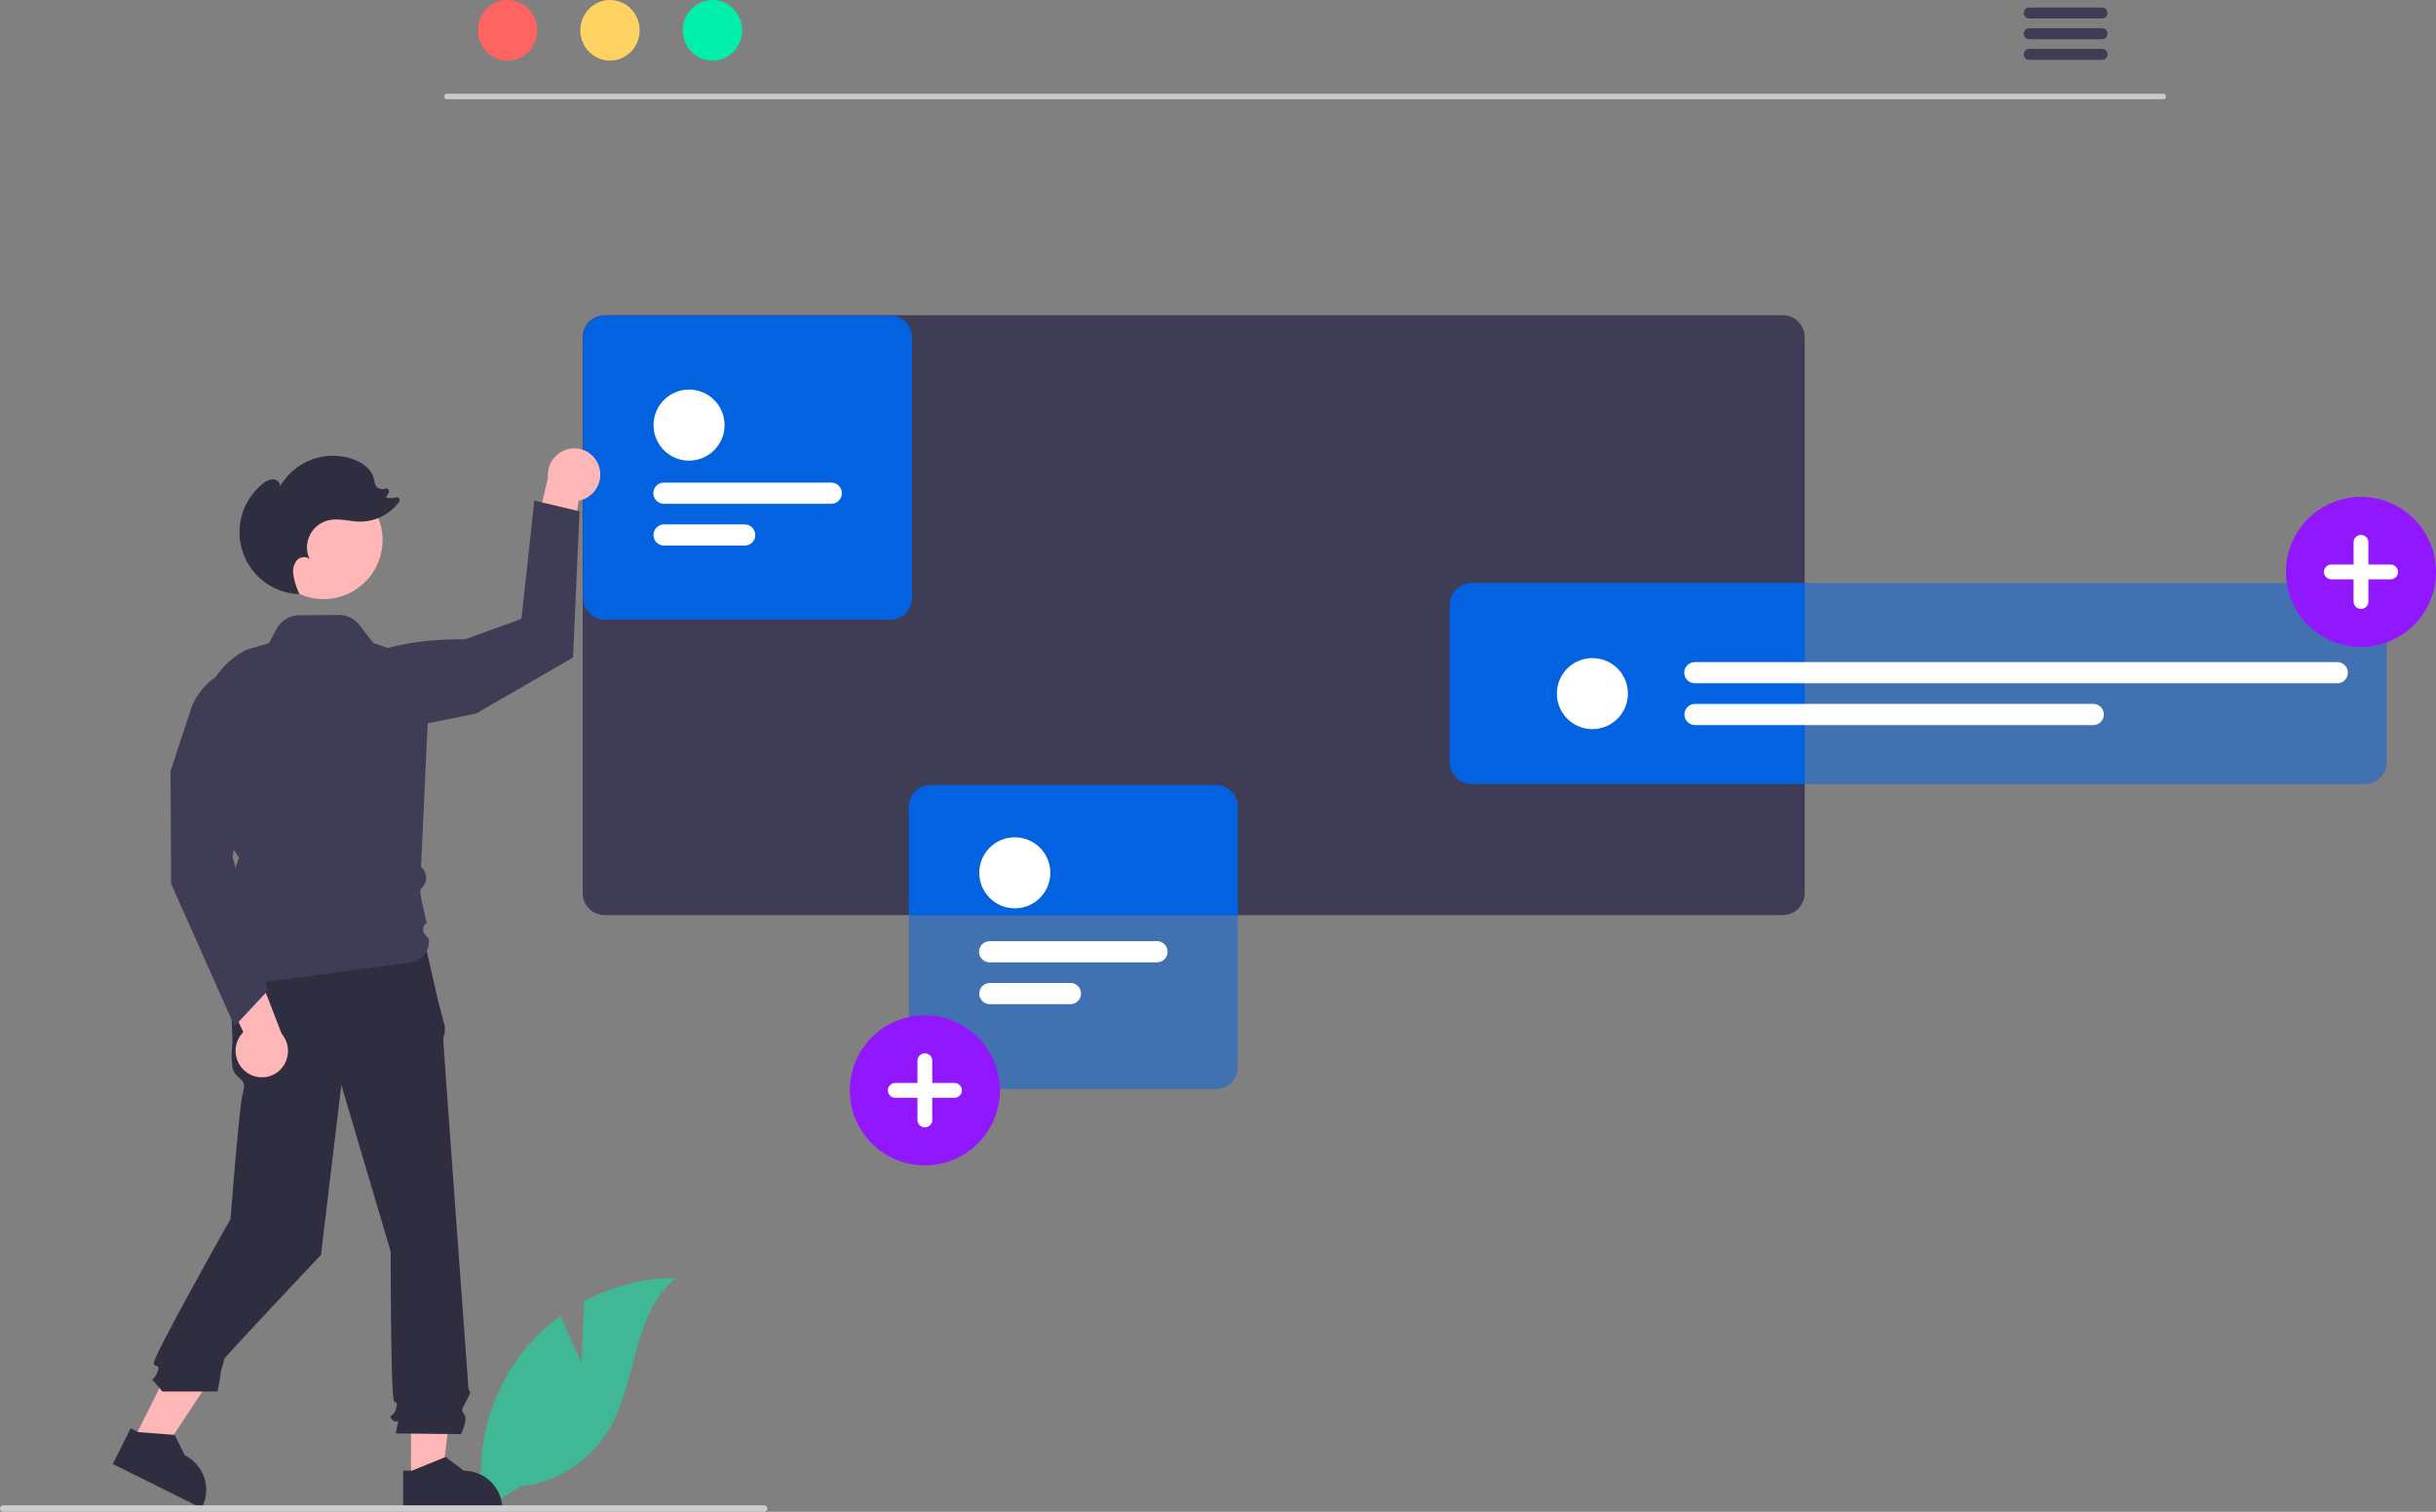 <?xml version="1.0" encoding="UTF-8" standalone="no"?>
<svg
   data-name="Layer 1"
   width="897.318"
   height="556.975"
   viewBox="0 0 897.318 556.975"
   version="1.1"
   id="svg6198"
   xmlns="http://www.w3.org/2000/svg"
   xmlns:svg="http://www.w3.org/2000/svg">
  <rect x="0" y="0" width="897.318" height="556.975" fill="#808080" stroke="none"/>
  <defs
     id="defs6202" />
  <path
     d="m 214.201,501.78 0.998,-22.434 a 72.456,72.456 0 0 1 33.796,-8.555 c -16.231,13.27 -14.203,38.851 -25.208,56.697 a 43.582,43.582 0 0 1 -31.959,20.14 l -13.583,8.316 a 73.03,73.03 0 0 1 15.393,-59.179 70.542,70.542 0 0 1 12.964,-12.046 c 3.253,8.578 7.599,17.061 7.599,17.061 z"
     fill="#f2f2f2"
     id="path6107"
     style="opacity:0.5;fill:#00f0ac;fill-opacity:1" />
  <path
     d="M 796.922,36.552 H 164.598 a 1.016,1.016 0 0 1 0,-2.031 h 632.323 a 1.016,1.016 0 0 1 0,2.031 z"
     fill="#cacaca"
     id="path6109" />
  <ellipse
     cx="186.953"
     cy="11.169"
     rx="10.925"
     ry="11.169"
     fill="#3f3d56"
     id="ellipse6111"
     style="fill:#ff6362;fill-opacity:1" />
  <ellipse
     cx="224.695"
     cy="11.169"
     rx="10.925"
     ry="11.169"
     fill="#3f3d56"
     id="ellipse6113"
     style="fill:#ffd362;fill-opacity:1" />
  <ellipse
     cx="262.437"
     cy="11.169"
     rx="10.925"
     ry="11.169"
     fill="#3f3d56"
     id="ellipse6115"
     style="fill:#00f0ac;fill-opacity:1" />
  <path
     d="m 774.304,2.768 h -26.81 a 2.03,2.03 0 0 0 0,4.06 h 26.81 a 2.03,2.03 0 0 0 0,-4.06 z"
     fill="#3f3d56"
     id="path6117" />
  <path
     d="m 774.304,10.388 h -26.81 a 2.03,2.03 0 0 0 0,4.06 h 26.81 a 2.03,2.03 0 0 0 0,-4.06 z"
     fill="#3f3d56"
     id="path6119" />
  <path
     d="m 774.304,17.998 h -26.81 a 2.03,2.03 0 0 0 0,4.06 h 26.81 a 2.03,2.03 0 0 0 0,-4.06 z"
     fill="#3f3d56"
     id="path6121" />
  <path
     d="m 656.713,116.141 h -434.01 a 8.07,8.07 0 0 0 -8.07,8.06 v 204.87 a 8.079,8.079 0 0 0 8.07,8.07 h 434.01 a 8.077,8.077 0 0 0 8.06,-8.07 v -204.87 a 8.068,8.068 0 0 0 -8.06,-8.06 z"
     fill="#3f3d56"
     id="path6123" />
  <path
     d="m 542.073,214.842 a 8.068,8.068 0 0 0 -8.06,8.06 v 57.87 a 8.077,8.077 0 0 0 8.06,8.07 h 122.7 v -74 z"
     fill="#0263e0"
     id="path6125" />
  <path
     d="m 871.088,288.837 h -329.01 a 8.076,8.076 0 0 1 -8.066,-8.066 v -57.868 a 8.075,8.075 0 0 1 8.066,-8.066 h 329.01 a 8.075,8.075 0 0 1 8.066,8.066 v 57.868 a 8.076,8.076 0 0 1 -8.066,8.066 z"
     fill="#0263e0"
     opacity="0.5"
     id="path6127" />
  <circle
     cx="586.571"
     cy="255.537"
     r="13.089"
     fill="#ffffff"
     id="circle6129" />
  <path
     d="M 860.894,251.734 H 624.38 a 3.898,3.898 0 1 1 0,-7.795 h 236.514 a 3.898,3.898 0 1 1 0,7.795 z"
     fill="#ffffff"
     id="path6131" />
  <path
     d="M 771.063,267.135 H 624.38 a 3.898,3.898 0 1 1 0,-7.796 h 146.684 a 3.898,3.898 0 0 1 0,7.796 z"
     fill="#ffffff"
     id="path6133" />
  <polygon
     points="151.406,545.537 162.734,545.536 168.123,501.843 151.404,501.843 "
     fill="#ffb6b6"
     id="polygon6135"
     transform="translate(1.9649515e-5)" />
  <path
     d="m 148.517,541.838 3.188,-1.3e-4 12.448,-5.062 6.672,5.062 h 9e-4 a 14.218,14.218 0 0 1 14.217,14.217 v 0.462 l -36.526,10e-4 z"
     fill="#2f2e41"
     id="path6137" />
  <polygon
     points="49.051,530.809 59.19,535.862 83.504,499.161 68.541,491.703 "
     fill="#ffb6b6"
     id="polygon6139"
     transform="translate(1.9649515e-5)" />
  <path
     d="m 48.115,526.21 2.854,1.422 13.399,1.022 3.713,7.506 8.1e-4,4.1e-4 a 14.218,14.218 0 0 1 6.382,19.066 l -0.206,0.413 -32.691,-16.293 z"
     fill="#2f2e41"
     id="path6141"
     style="fill:#2f2e41;fill-opacity:1" />
  <path
     d="m 156.425,347.096 -72.026,1.879 1.253,35.074 c 0,0 -1.253,9.395 1.253,11.9 2.505,2.505 3.758,2.505 2.505,6.889 -1.253,4.384 -4.491,46.274 -4.491,46.274 0,0 -29.562,52.27 -28.309,53.522 1.253,1.253 2.505,0 1.253,3.132 -1.253,3.132 -2.505,1.879 -1.253,3.132 a 46.128,46.128 0 0 1 3.132,3.758 h 20.416 c 0,0 1.142,-6.263 1.142,-6.889 0,-0.626 1.253,-4.384 1.253,-5.011 0,-0.626 35.669,-38.417 35.669,-38.417 l 7.516,-62.631 18.163,61.379 c 0,0 0,53.863 1.253,55.116 1.253,1.253 1.253,0.626 0.626,3.132 -0.626,2.505 -3.132,1.879 -1.253,3.758 1.879,1.879 2.505,-1.253 1.879,1.879 l -0.626,3.132 24.062,0.269 c 0,0 2.505,-5.279 1.253,-7.158 -1.253,-1.879 -1.177,-1.366 0.351,-4.441 1.528,-3.075 2.155,-3.701 1.528,-4.327 -0.626,-0.626 -0.626,-3.958 -0.626,-3.958 0,0 -9.031,-123.184 -9.031,-125.063 a 6.247,6.247 0 0 1 0.52,-2.818 v -2.55 l -2.399,-9.037 z"
     fill="#2f2e41"
     id="path6143" />
  <path
     d="m 869.68,238.348 a 27.638,27.638 0 1 1 27.638,-27.638 27.638,27.638 0 0 1 -27.638,27.638 z"
     fill="#0263e0"
     id="path6145"
     style="fill:#9117ff;fill-opacity:1" />
  <path
     d="m 880.586,207.984 h -8.179 v -8.179 a 2.726,2.726 0 0 0 -5.453,0 v 8.179 h -8.179 a 2.726,2.726 0 1 0 0,5.453 h 8.179 v 8.179 a 2.726,2.726 0 0 0 5.453,0 v -8.179 h 8.179 a 2.726,2.726 0 1 0 0,-5.453 z"
     fill="#ffffff"
     id="path6147" />
  <path
     d="m 447.883,289.212 h -105.01 a 8.079,8.079 0 0 0 -8.07,8.07 v 39.86 h 121.14 v -39.86 a 8.077,8.077 0 0 0 -8.06,-8.07 z"
     fill="#0263e0"
     id="path6149" />
  <path
     d="M 447.88,401.212 H 342.87 a 8.076,8.076 0 0 1 -8.066,-8.066 v -95.868 a 8.075,8.075 0 0 1 8.066,-8.066 h 105.01 a 8.075,8.075 0 0 1 8.066,8.066 v 95.868 a 8.076,8.076 0 0 1 -8.066,8.066 z"
     fill="#0263e0"
     opacity="0.5"
     id="path6151" />
  <circle
     cx="373.808"
     cy="321.563"
     r="13.089"
     fill="#ffffff"
     id="circle6153" />
  <path
     d="m 426.131,354.547 h -61.514 a 3.898,3.898 0 1 1 0,-7.795 h 61.514 a 3.898,3.898 0 1 1 0,7.795 z"
     fill="#ffffff"
     id="path6155" />
  <path
     d="m 394.301,369.949 h -29.684 a 3.898,3.898 0 0 1 0,-7.796 h 29.684 a 3.898,3.898 0 0 1 0,7.796 z"
     fill="#ffffff"
     id="path6157" />
  <path
     d="m 340.68,429.348 a 27.638,27.638 0 1 1 27.638,-27.638 27.638,27.638 0 0 1 -27.638,27.638 z"
     fill="#0263e0"
     id="path6159"
     style="fill:#9117ff;fill-opacity:1" />
  <path
     d="m 351.586,398.984 h -8.179 v -8.179 a 2.726,2.726 0 1 0 -5.453,0 v 8.179 h -8.179 a 2.726,2.726 0 1 0 0,5.453 h 8.179 v 8.179 a 2.726,2.726 0 1 0 5.453,0 v -8.179 h 8.179 a 2.726,2.726 0 1 0 0,-5.453 z"
     fill="#ffffff"
     id="path6161" />
  <path
     d="M 327.887,228.266 H 222.877 a 8.076,8.076 0 0 1 -8.066,-8.066 v -95.868 a 8.075,8.075 0 0 1 8.066,-8.066 h 105.01 a 8.075,8.075 0 0 1 8.066,8.066 v 95.868 a 8.076,8.076 0 0 1 -8.066,8.066 z"
     fill="#0263e0"
     id="path6163" />
  <circle
     cx="253.816"
     cy="156.618"
     r="13.089"
     fill="#0263e0"
     id="circle6165" />
  <path
     d="m 306.139,185.602 h -61.514 a 3.898,3.898 0 1 1 0,-7.795 h 61.514 a 3.898,3.898 0 1 1 0,7.795 z"
     fill="#0263e0"
     id="path6167" />
  <path
     d="m 274.308,201.004 h -29.684 a 3.898,3.898 0 1 1 0,-7.796 h 29.684 a 3.898,3.898 0 1 1 0,7.796 z"
     fill="#0263e0"
     id="path6169" />
  <path
     d="M 327.887,228.266 H 222.877 a 8.076,8.076 0 0 1 -8.066,-8.066 v -95.868 a 8.075,8.075 0 0 1 8.066,-8.066 h 105.01 a 8.075,8.075 0 0 1 8.066,8.066 v 95.868 a 8.076,8.076 0 0 1 -8.066,8.066 z"
     fill="#0263e0"
     opacity="0.5"
     id="path6171" />
  <circle
     cx="253.816"
     cy="156.618"
     r="13.089"
     fill="#ffffff"
     id="circle6173" />
  <path
     d="m 306.139,185.602 h -61.514 a 3.898,3.898 0 1 1 0,-7.795 h 61.514 a 3.898,3.898 0 1 1 0,7.795 z"
     fill="#ffffff"
     id="path6175" />
  <path
     d="m 274.308,201.004 h -29.684 a 3.898,3.898 0 1 1 0,-7.796 h 29.684 a 3.898,3.898 0 1 1 0,7.796 z"
     fill="#ffffff"
     id="path6177" />
  <path
     d="m 282.67,555.785 a 1.186,1.186 0 0 1 -1.19,1.19 H 1.19 a 1.19,1.19 0 0 1 0,-2.38 H 281.48 a 1.187,1.187 0 0 1 1.19,1.19 z"
     fill="#cccccc"
     id="path6181" />
  <path
     d="m 220.555,171.576 a 9.771,9.771 0 0 1 -5.759,12.435 9.6,9.6 0 0 1 -1.635,0.451 l -5.546,33.959 -13.01,-12.013 7.261,-30.407 a 9.806,9.806 0 0 1 8.59,-10.759 9.547,9.547 0 0 1 10.099,6.333 z"
     fill="#ffb6b6"
     id="path6183" />
  <path
     d="m 124.54,248.524 c 0,0 10.097,-13.341 46.739,-12.976 l 20.798,-7.556 4.753,-43.57 16.636,3.961 -2.377,53.868 -35.648,20.597 -46.739,9.506 z"
     fill="#3f3d56"
     id="path6185" />
  <circle
     id="a9729a65-ee7a-4a83-8b52-5849077a5ed0"
     data-name="ab6171fa-7d69-4734-b81c-8dff60f9761b"
     cx="119.175"
     cy="198.983"
     r="21.747"
     fill="#ffb6b6" />
  <path
     d="m 82.367,363.878 a 0.417,0.417 0 0 1 -0.114,-0.015 c -0.402,-0.112 -0.719,-0.2 0.73,-12.729 l 1.564,-9.903 -1.527,-8.745 -2.568,-2.568 4.127,-4.127 3.463,-9.838 -5.993,-8.88 -6.876,-36.316 a 28.972,28.972 0 0 1 15.911,-31.478 l 7.958,-2.325 2.895,-5.31 a 9.52,9.52 0 0 1 8.287,-4.962 l 14.573,-0.109 a 9.52,9.52 0 0 1 7.617,3.715 l 5.084,6.609 21.083,7.162 -3.496,75.321 v 0 a 5.233,5.233 0 0 1 0.359,7.695 c -0.219,0.221 -0.393,0.401 -0.501,0.52 -0.355,0.505 0.311,4.275 1.135,7.475 l 1.056,4.901 v 0 a 3.013,3.013 0 0 0 -0.548,4.398 l 1.346,1.591 v 0 a 7.599,7.599 0 0 1 -6.507,8.535 c -19.267,2.622 -68.958,9.384 -69.059,9.384 z"
     fill="#3f3d56"
     id="path6188" />
  <path
     d="m 113.612,219.665 q -0.139,-0.307 -0.278,-0.616 c 0.036,0.001 0.071,0.006 0.106,0.007 z"
     fill="#2f2e41"
     id="path6190" />
  <path
     d="m 96.823,178.224 a 6.053,6.053 0 0 1 3.792,-1.639 c 1.406,0.045 2.832,1.315 2.541,2.692 a 22.348,22.348 0 0 1 26.895,-10.085 c 3.495,1.233 6.923,3.7 7.726,7.318 a 6.591,6.591 0 0 0 0.83,2.702 3.084,3.084 0 0 0 3.282,0.832 l 0.035,-0.01 a 1.028,1.028 0 0 1 1.242,1.451 l -0.989,1.844 a 7.925,7.925 0 0 0 3.776,-0.08 1.027,1.027 0 0 1 1.09,1.598 17.895,17.895 0 0 1 -14.269,7.334 c -3.951,-0.024 -7.944,-1.386 -11.789,-0.477 a 10.24,10.24 0 0 0 -6.888,14.376 c -1.181,-1.292 -3.465,-0.986 -4.674,0.281 a 6.41,6.41 0 0 0 -1.399,4.905 22.757,22.757 0 0 0 2.336,7.639 22.836,22.836 0 0 1 -13.537,-40.678 z"
     fill="#2f2e41"
     id="path6192" />
  <path
     d="m 90.84,395.068 a 9.771,9.771 0 0 1 -2.302,-13.509 9.6,9.6 0 0 1 1.092,-1.298 l -14.675,-31.123 17.527,2.525 11.249,29.168 a 9.806,9.806 0 0 1 -0.98,13.733 9.547,9.547 0 0 1 -11.91,0.505 z"
     fill="#ffb6b6"
     id="path6194" />
  <path
     d="M 86.395,378.074 63.043,325.591 62.809,284.139 70.171,261.749 a 23.925,23.925 0 0 1 30.827,-15.04 l 0.162,0.058 0.068,0.158 c 0.272,0.635 6.446,15.906 -11.867,47.322 l -3.686,21.496 12.932,49.274 z"
     fill="#3f3d56"
     id="path6196" />
</svg>
